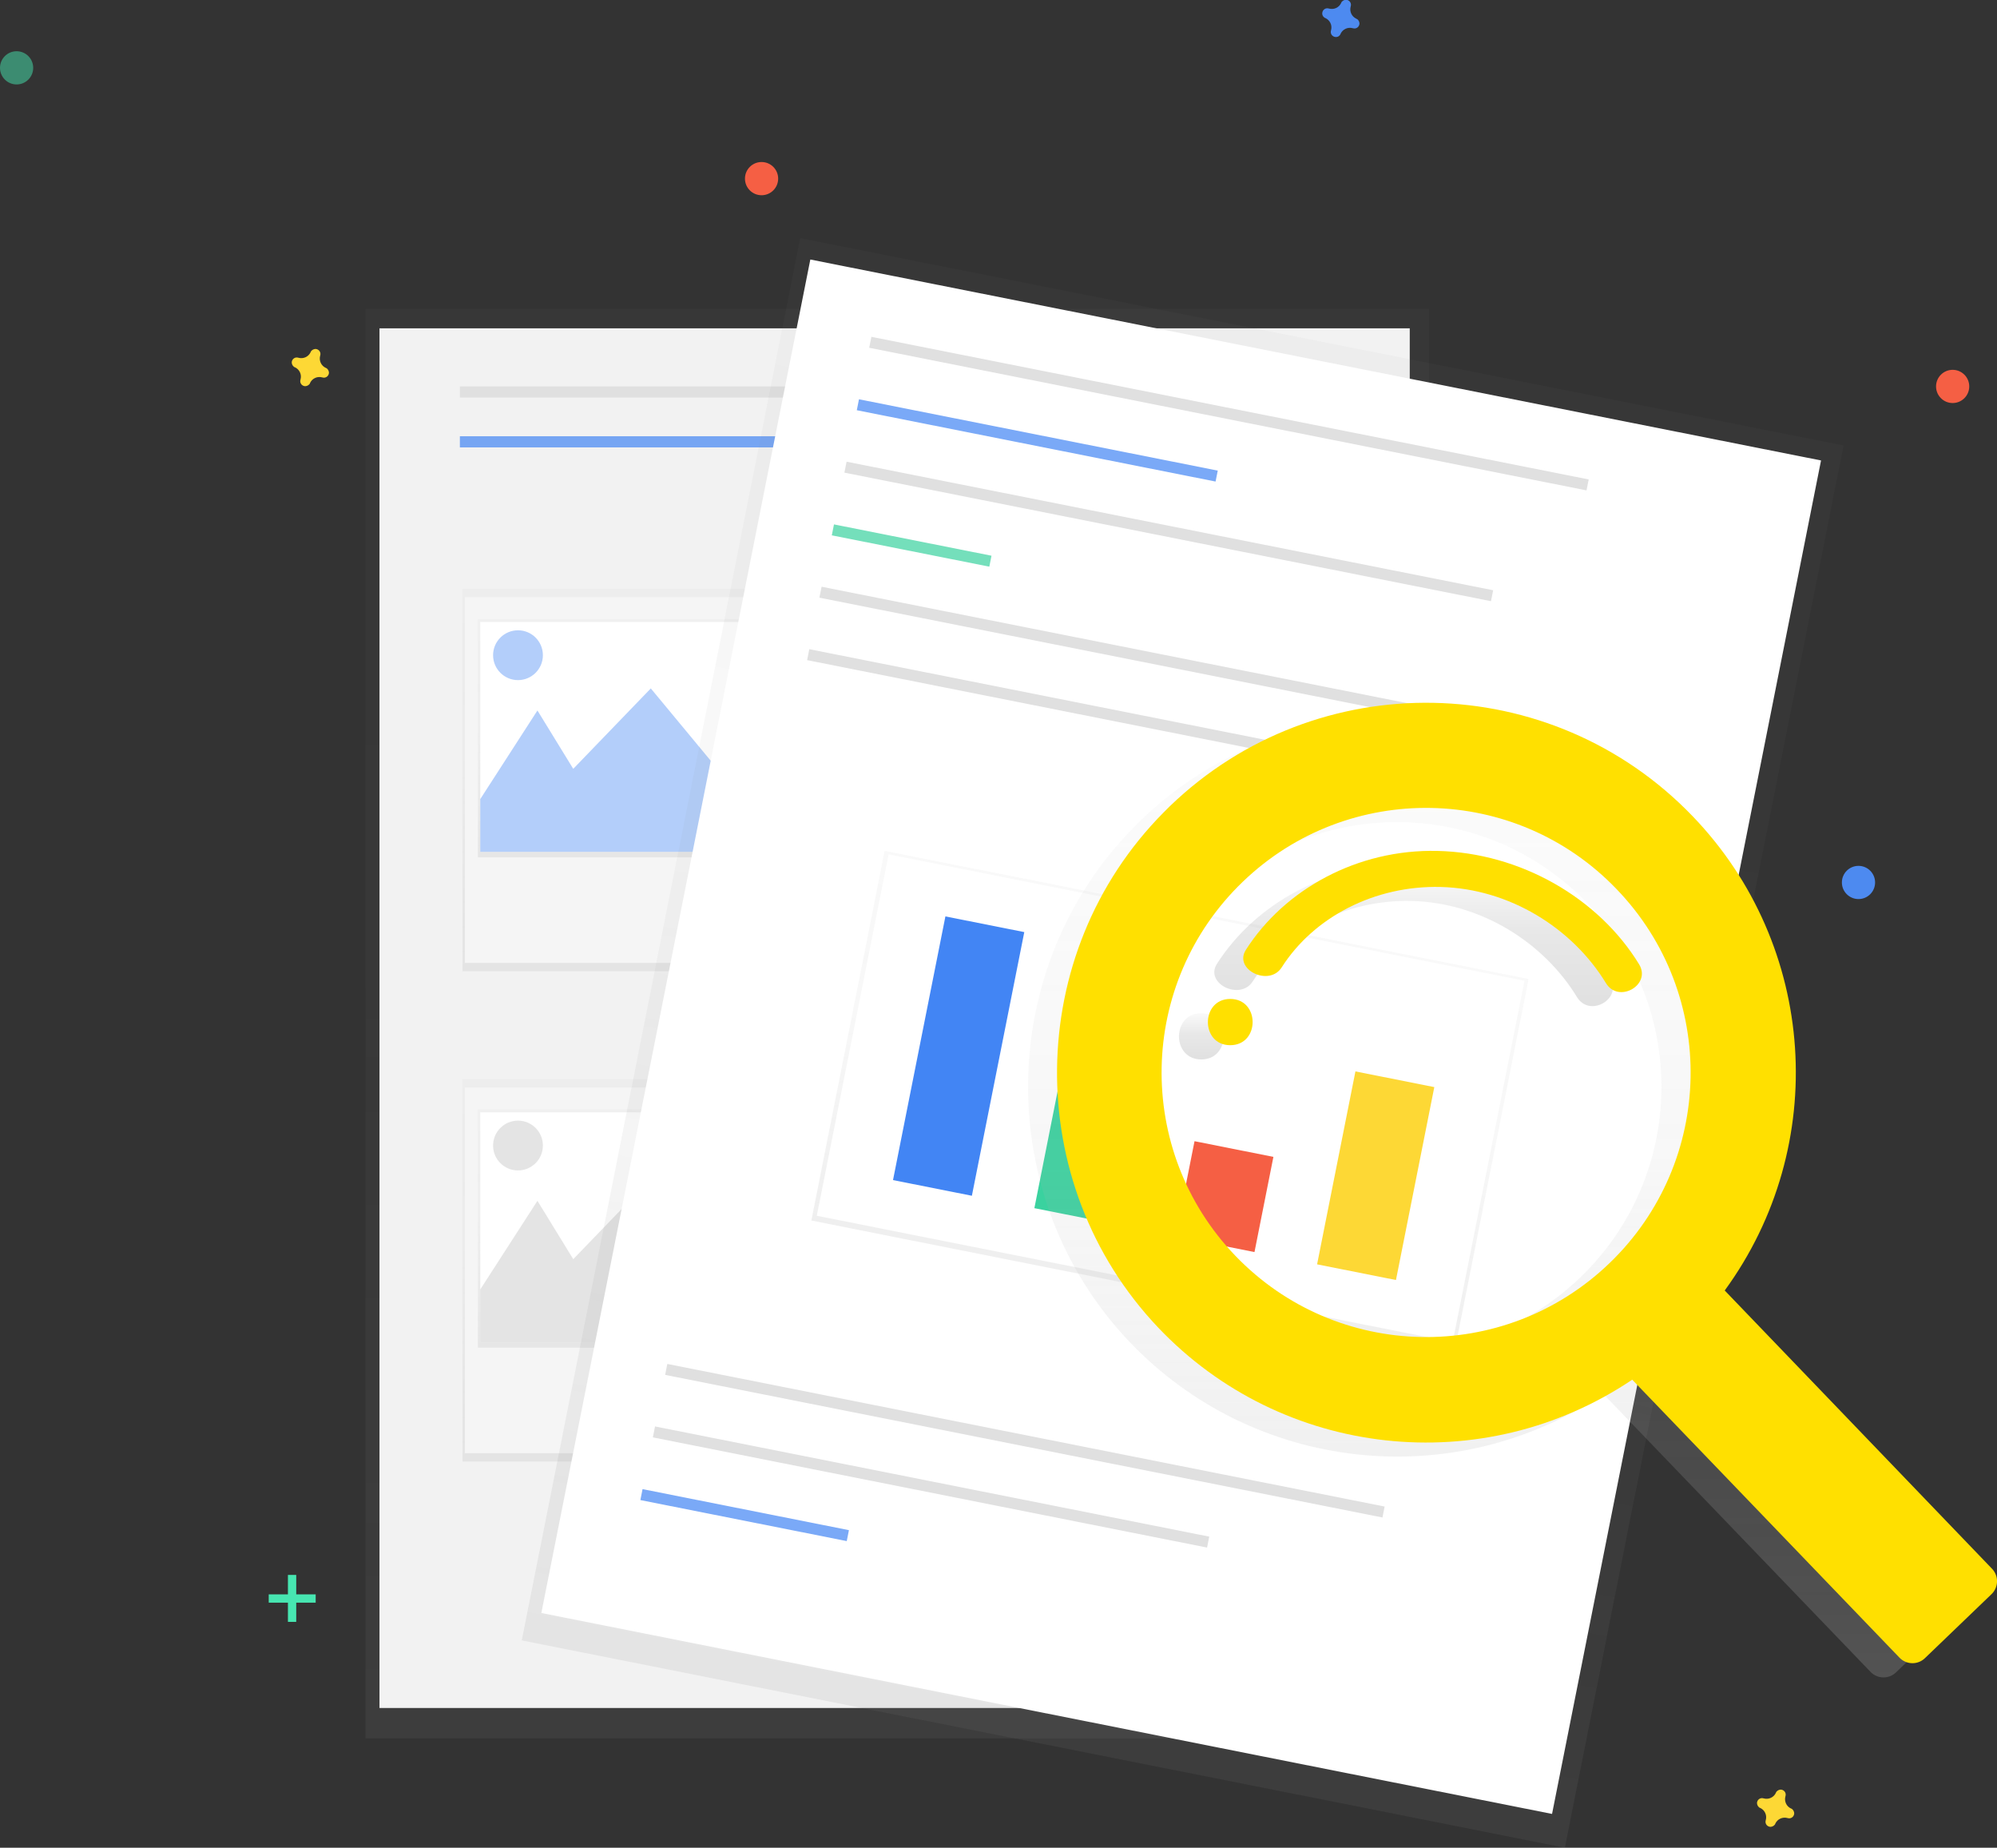 <?xml version="1.0" encoding="utf-8"?>
<!-- Generator: Adobe Illustrator 23.1.1, SVG Export Plug-In . SVG Version: 6.00 Build 0)  -->
<svg version="1.1" id="Capa_1" xmlns="http://www.w3.org/2000/svg" xmlns:xlink="http://www.w3.org/1999/xlink" x="0px" y="0px"
	 viewBox="0 0 842 778.9" style="enable-background:new 0 0 842 778.9;" xml:space="preserve">
<rect x="0" y="0" width="842" height="778.9" fill="#333333" stroke="none"/>
<style type="text/css">
	.st0{opacity:0.5;}
	.st1{fill:url(#SVGID_1_);}
	.st2{fill:#F2F2F2;}
	.st3{fill:#E0E0E0;}
	.st4{opacity:0.7;fill:#4285F4;enable-background:new    ;}
	.st5{fill:url(#SVGID_2_);}
	.st6{fill:#F5F5F5;}
	.st7{fill:url(#SVGID_3_);}
	.st8{fill:#FFFFFF;}
	.st9{clip-path:url(#SVGID_5_);}
	.st10{opacity:0.4;fill:#4285F4;enable-background:new    ;}
	.st11{fill:url(#SVGID_6_);}
	.st12{fill:url(#SVGID_7_);}
	.st13{clip-path:url(#SVGID_9_);}
	.st14{opacity:0.4;fill:#BDBDBD;enable-background:new    ;}
	.st15{fill:url(#SVGID_10_);}
	.st16{opacity:0.7;fill:#3AD29F;enable-background:new    ;}
	.st17{fill:url(#SVGID_11_);}
	.st18{fill:#4285F4;}
	.st19{fill:#3AD29F;}
	.st20{fill:#F55F44;}
	.st21{fill:#FDD835;}
	.st22{fill:url(#SVGID_12_);}
	.st23{fill:url(#SVGID_13_);}
	.st24{fill:url(#SVGID_14_);}
	.st25{fill:#FFE000;}
	.st26{fill:#47E6B1;}
	.st27{fill:#4D8AF0;}
	.st28{opacity:0.5;fill:#47E6B1;enable-background:new    ;}
</style>
<title>file searching</title>
<g class="st0">
	
		<linearGradient id="SVGID_1_" gradientUnits="userSpaceOnUse" x1="378.37" y1="45.19" x2="378.37" y2="647.79" gradientTransform="matrix(1 0 0 -1 0 778)">
		<stop  offset="0" style="stop-color:#808080;stop-opacity:0.25"/>
		<stop  offset="0.54" style="stop-color:#808080;stop-opacity:0.12"/>
		<stop  offset="1" style="stop-color:#808080;stop-opacity:0.1"/>
	</linearGradient>
	<rect x="154.1" y="130.2" class="st1" width="448.4" height="602.6"/>
</g>
<rect x="160" y="138.4" class="st2" width="434.4" height="581.6"/>
<rect x="193.9" y="162.9" class="st3" width="149.5" height="4.7"/>
<rect x="193.9" y="183.9" class="st4" width="149.5" height="4.7"/>
<rect x="365.5" y="162.9" class="st3" width="149.5" height="4.7"/>
<rect x="388.9" y="296" class="st3" width="149.5" height="4.7"/>
<rect x="392.4" y="308.9" class="st3" width="149.5" height="4.7"/>
<rect x="399.4" y="321.7" class="st3" width="149.5" height="4.7"/>
<rect x="388.9" y="502.8" class="st3" width="149.5" height="4.7"/>
<rect x="392.4" y="515.6" class="st3" width="149.5" height="4.7"/>
<rect x="399.4" y="528.4" class="st3" width="149.5" height="4.7"/>
<g class="st0">
	
		<linearGradient id="SVGID_2_" gradientUnits="userSpaceOnUse" x1="274.44" y1="368.68" x2="274.44" y2="529.84" gradientTransform="matrix(1 0 0 -1 0 778)">
		<stop  offset="0" style="stop-color:#808080;stop-opacity:0.25"/>
		<stop  offset="0.54" style="stop-color:#808080;stop-opacity:0.12"/>
		<stop  offset="1" style="stop-color:#808080;stop-opacity:0.1"/>
	</linearGradient>
	<rect x="195" y="248.2" class="st5" width="158.8" height="161.2"/>
</g>
<rect x="196" y="251.7" class="st6" width="156.3" height="154.2"/>
<g class="st0">
	
		<linearGradient id="SVGID_3_" gradientUnits="userSpaceOnUse" x1="274.44" y1="416.56" x2="274.44" y2="516.99" gradientTransform="matrix(1 0 0 -1 0 778)">
		<stop  offset="0" style="stop-color:#808080;stop-opacity:0.25"/>
		<stop  offset="0.54" style="stop-color:#808080;stop-opacity:0.12"/>
		<stop  offset="1" style="stop-color:#808080;stop-opacity:0.1"/>
	</linearGradient>
	<rect x="201.5" y="261" class="st7" width="145.8" height="100.4"/>
</g>
<rect id="e1f34465-d008-41db-868b-e00503fb87b3" x="202.5" y="262.2" class="st8" width="143.8" height="96.9"/>
<g>
	<defs>
		<rect id="SVGID_4_" x="202.5" y="262.2" width="143.8" height="96.9"/>
	</defs>
	<clipPath id="SVGID_5_">
		<use xlink:href="#SVGID_4_"  style="overflow:visible;"/>
	</clipPath>
	<g class="st9">
		<polygon class="st10" points="190.4,355.6 226.6,299.5 241.7,324.1 274.4,290.2 302.5,324.1 327,273.9 390,374.3 185.7,367.3 		
			"/>
		<circle class="st10" cx="218.4" cy="276.2" r="10.5"/>
	</g>
</g>
<g class="st0">
	
		<linearGradient id="SVGID_6_" gradientUnits="userSpaceOnUse" x1="274.44" y1="161.97" x2="274.44" y2="323.13" gradientTransform="matrix(1 0 0 -1 0 778)">
		<stop  offset="0" style="stop-color:#808080;stop-opacity:0.25"/>
		<stop  offset="0.54" style="stop-color:#808080;stop-opacity:0.12"/>
		<stop  offset="1" style="stop-color:#808080;stop-opacity:0.1"/>
	</linearGradient>
	<rect x="195" y="454.9" class="st11" width="158.8" height="161.2"/>
</g>
<rect x="196" y="458.4" class="st6" width="156.3" height="154.2"/>
<g class="st0">
	
		<linearGradient id="SVGID_7_" gradientUnits="userSpaceOnUse" x1="274.44" y1="209.85" x2="274.44" y2="310.28" gradientTransform="matrix(1 0 0 -1 0 778)">
		<stop  offset="0" style="stop-color:#808080;stop-opacity:0.25"/>
		<stop  offset="0.54" style="stop-color:#808080;stop-opacity:0.12"/>
		<stop  offset="1" style="stop-color:#808080;stop-opacity:0.1"/>
	</linearGradient>
	<rect x="201.5" y="467.7" class="st12" width="145.8" height="100.4"/>
</g>
<rect id="c95ac4f6-be4d-44a3-92c2-5c8066e2b531" x="202.5" y="468.9" class="st8" width="143.8" height="96.9"/>
<g>
	<defs>
		<rect id="SVGID_8_" x="202.5" y="468.9" width="143.8" height="96.9"/>
	</defs>
	<clipPath id="SVGID_9_">
		<use xlink:href="#SVGID_8_"  style="overflow:visible;"/>
	</clipPath>
	<g class="st13">
		<polygon class="st14" points="190.4,562.3 226.6,506.2 241.7,530.8 274.4,496.9 302.5,530.8 327,480.6 390,581 185.7,574 		"/>
		<circle class="st14" cx="218.4" cy="482.9" r="10.5"/>
	</g>
</g>
<g class="st0">
	
		<linearGradient id="SVGID_10_" gradientUnits="userSpaceOnUse" x1="638.585" y1="-55.972" x2="638.585" y2="546.628" gradientTransform="matrix(0.981 0.195 0.195 -0.981 -175.522 555.812)">
		<stop  offset="0" style="stop-color:#808080;stop-opacity:0.25"/>
		<stop  offset="0.54" style="stop-color:#808080;stop-opacity:0.12"/>
		<stop  offset="1" style="stop-color:#808080;stop-opacity:0.1"/>
	</linearGradient>
	<polygon class="st15" points="220,691.5 337.4,100.4 777.3,187.8 659.8,778.9 	"/>
</g>
<rect x="207.2" y="219.9" transform="matrix(0.195 -0.981 0.981 0.195 -27.878 840.331)" class="st8" width="581.6" height="434.4"/>
<rect x="515.7" y="20.3" transform="matrix(0.195 -0.981 0.981 0.195 246.012 648.544)" class="st3" width="4.7" height="308.3"/>
<rect x="429.7" y="453.2" transform="matrix(0.195 -0.981 0.981 0.195 -247.936 912.735)" class="st3" width="4.7" height="308.3"/>
<rect x="390.1" y="507.8" transform="matrix(0.195 -0.981 0.981 0.195 -298.955 889.591)" class="st3" width="4.7" height="238.2"/>
<rect x="311.5" y="594.3" transform="matrix(0.195 -0.981 0.981 0.195 -373.748 822.04)" class="st4" width="4.7" height="88.7"/>
<rect x="434.9" y="108.7" transform="matrix(0.195 -0.981 0.981 0.195 169.816 578.367)" class="st4" width="4.7" height="154.2"/>
<rect x="490.4" y="85.2" transform="matrix(0.195 -0.981 0.981 0.195 176.816 663.707)" class="st3" width="4.7" height="277.9"/>
<rect x="382" y="196.1" transform="matrix(0.195 -0.981 0.981 0.195 83.851 562.175)" class="st16" width="4.7" height="67.7"/>
<rect x="494.8" y="125.6" transform="matrix(0.195 -0.981 0.981 0.195 125.789 712.852)" class="st3" width="4.7" height="308.3"/>
<g class="st0">
	
		<linearGradient id="SVGID_11_" gradientUnits="userSpaceOnUse" x1="638" y1="141.388" x2="638" y2="300.208" gradientTransform="matrix(0.981 0.195 0.195 -0.981 -175.525 555.809)">
		<stop  offset="0" style="stop-color:#808080;stop-opacity:0.25"/>
		<stop  offset="0.54" style="stop-color:#808080;stop-opacity:0.12"/>
		<stop  offset="1" style="stop-color:#808080;stop-opacity:0.1"/>
	</linearGradient>
	<polygon class="st17" points="342.1,514.5 373,358.7 644.5,412.7 613.5,568.5 	"/>
</g>
<rect x="415.8" y="326.4" transform="matrix(0.195 -0.981 0.981 0.195 -56.895 856.753)" class="st8" width="155.3" height="273.3"/>
<rect x="489.6" y="152" transform="matrix(0.195 -0.981 0.981 0.195 95.726 728.933)" class="st3" width="4.7" height="308.3"/>
<rect x="347.5" y="428.3" transform="matrix(0.195 -0.981 0.981 0.195 -111.403 754.839)" class="st18" width="113.3" height="33.9"/>
<rect x="422.1" y="458.5" transform="matrix(0.195 -0.981 0.981 0.195 -95.973 833.97)" class="st19" width="75.9" height="33.9"/>
<rect x="495.7" y="487.5" transform="matrix(0.195 -0.981 0.981 0.195 -79.224 912.412)" class="st20" width="40.9" height="33.9"/>
<rect x="538.4" y="478.8" transform="matrix(0.195 -0.981 0.981 0.195 -19.363 967.783)" class="st21" width="82.9" height="33.9"/>
<linearGradient id="SVGID_12_" gradientUnits="userSpaceOnUse" x1="810.599" y1="10.462" x2="810.599" y2="415.296" gradientTransform="matrix(1 0 0 -1 -179 717.46)">
	<stop  offset="0" style="stop-color:#B3B3B3;stop-opacity:0.25"/>
	<stop  offset="0.54" style="stop-color:#B3B3B3;stop-opacity:0.1"/>
	<stop  offset="1" style="stop-color:#B3B3B3;stop-opacity:5.000000e-02"/>
</linearGradient>
<path class="st22" d="M701.5,350c-59.7-62.1-158.4-64-220.4-4.3c-0.9,0.9-1.8,1.8-2.7,2.7c-59,59.5-60,156.3-2.3,217.1
	c52.3,55.1,136.8,64.4,199.9,22.1l112.7,117.2c2.9,3,7.7,3.1,10.7,0.2l28.1-27c3-2.9,3.1-7.7,0.2-10.7L715,550
	C759.6,488.8,753.9,404.5,701.5,350z M666.3,538.5c-44.4,42.7-115,41.3-157.7-3.1s-41.3-115,3.1-157.7c44.4-42.7,115-41.3,157.6,3.1
	C712.1,425.2,710.7,495.8,666.3,538.5C666.4,538.5,666.4,538.5,666.3,538.5z"/>
<linearGradient id="SVGID_13_" gradientUnits="userSpaceOnUse" x1="685.494" y1="270.91" x2="685.494" y2="290.4" gradientTransform="matrix(1 0 0 -1 -179 717.46)">
	<stop  offset="0" style="stop-color:#000000;stop-opacity:0.12"/>
	<stop  offset="0.55" style="stop-color:#000000;stop-opacity:9.000000e-02"/>
	<stop  offset="1" style="stop-color:#000000;stop-opacity:2.000000e-02"/>
</linearGradient>
<path class="st23" d="M506.5,427.1c-12.5,0-12.6,19.5,0,19.5S519,427.1,506.5,427.1z"/>
<linearGradient id="SVGID_14_" gradientUnits="userSpaceOnUse" x1="775.009" y1="293.273" x2="775.009" y2="352.855" gradientTransform="matrix(1 0 0 -1 -179 717.46)">
	<stop  offset="0" style="stop-color:#000000;stop-opacity:0.12"/>
	<stop  offset="0.55" style="stop-color:#000000;stop-opacity:9.000000e-02"/>
	<stop  offset="1" style="stop-color:#000000;stop-opacity:2.000000e-02"/>
</linearGradient>
<path class="st24" d="M593.9,364.6c-33.8-0.8-64.5,16.2-80.8,41.7c-5.3,8.3,9.8,15.7,15.1,7.4c13.5-21.2,39.2-34.6,67-33.9
	c29.1,0.7,55.6,17.4,69.7,40.5c5.3,8.8,19.3,0.8,14-7.9C661.8,384.5,628.8,365.5,593.9,364.6z"/>
<path class="st25" d="M713.7,344.1c-59.7-62.1-158.4-64-220.4-4.3c-0.9,0.9-1.8,1.8-2.7,2.7c-59,59.5-60,156.3-2.3,217.1
	c52.3,55.1,136.8,64.4,199.9,22l112.7,117.2c2.9,3,7.7,3.1,10.7,0.2l28.1-27c3-2.9,3.1-7.7,0.2-10.7L727.2,544
	C771.8,482.9,766.1,398.6,713.7,344.1z M678.6,532.5c-44.4,42.7-115,41.3-157.7-3.1s-41.3-115,3.1-157.7
	c44.4-42.7,115-41.3,157.6,3.1C724.4,419.2,723,489.8,678.6,532.5C678.6,532.5,678.6,532.5,678.6,532.5z"/>
<path class="st25" d="M518.7,421.1c-12.5,0-12.6,19.5,0,19.5S531.3,421.1,518.7,421.1z"/>
<path class="st25" d="M606.1,358.7c-33.8-0.8-64.5,16.2-80.8,41.7c-5.3,8.3,9.8,15.7,15.1,7.4c13.5-21.2,39.2-34.6,67-33.9
	c29.1,0.7,55.6,17.4,69.7,40.5c5.3,8.8,19.3,0.8,14-7.9C674,378.5,641,359.5,606.1,358.7z"/>
<rect x="121.4" y="663.9" class="st26" width="3.5" height="19.8"/>
<rect x="113.3" y="672.1" class="st26" width="19.8" height="3.5"/>
<path class="st27" d="M571.9,7.9c-2-0.9-3-3.1-2.4-5.2c0-0.2,0.1-0.3,0.1-0.5l0,0c0.1-1.2-0.8-2.2-2-2.3c-0.7,0-1.4,0.3-1.9,0.9l0,0
	c-0.1,0.1-0.2,0.3-0.2,0.4c-0.9,2-3.1,3-5.2,2.4c-0.2,0-0.3-0.1-0.5-0.1l0,0c-1.2-0.1-2.2,0.8-2.3,2c-0.1,0.7,0.3,1.5,0.9,1.9l0,0
	c0.1,0.1,0.3,0.2,0.4,0.2c2,0.9,3,3.1,2.4,5.2c0,0.2-0.1,0.3-0.1,0.5l0,0c-0.1,1.2,0.8,2.2,2,2.3c0.8,0.1,1.5-0.3,1.9-0.9l0,0
	c0.1-0.1,0.2-0.3,0.2-0.4c0.9-2,3.1-3,5.2-2.4c0.2,0,0.3,0.1,0.5,0.1l0,0c1.2,0.1,2.2-0.8,2.3-2c0-0.7-0.3-1.4-0.9-1.9l0,0
	C572.2,8.1,572,8,571.9,7.9z"/>
<path class="st21" d="M137.4,155.1c-2-0.9-3-3.1-2.4-5.2c0-0.2,0.1-0.3,0.1-0.5l0,0c0.1-1.2-0.8-2.2-2-2.3c-0.7,0-1.4,0.3-1.9,0.9
	l0,0c-0.1,0.1-0.2,0.3-0.2,0.4c-0.9,2-3.1,3-5.2,2.4c-0.2,0-0.3-0.1-0.5-0.1l0,0c-1.2-0.1-2.2,0.8-2.3,2c0,0.7,0.3,1.4,0.9,1.9l0,0
	c0.1,0.1,0.3,0.2,0.4,0.2c2,0.9,3,3.1,2.4,5.2c0,0.2-0.1,0.3-0.1,0.5l0,0c-0.1,1.2,0.8,2.2,2,2.3c0.7,0,1.4-0.3,1.9-0.9l0,0
	c0.1-0.1,0.2-0.3,0.2-0.4c0.9-2,3.1-3,5.2-2.4c0.2,0,0.3,0.1,0.5,0.1l0,0c1.2,0.1,2.2-0.8,2.3-2c0-0.7-0.3-1.4-0.9-1.9l0,0
	C137.7,155.2,137.6,155.2,137.4,155.1z"/>
<path class="st21" d="M755.2,762.4c-2-0.9-3-3.1-2.4-5.2c0-0.2,0.1-0.3,0.1-0.5l0,0c0.1-1.2-0.8-2.2-2-2.3c-0.7,0-1.4,0.3-1.9,0.9
	l0,0c-0.1,0.1-0.2,0.3-0.2,0.4c-0.9,2-3.1,3-5.2,2.4c-0.2,0-0.3-0.1-0.5-0.1l0,0c-1.2-0.1-2.2,0.8-2.3,2c0,0.7,0.3,1.4,0.9,1.9l0,0
	c0.1,0.1,0.3,0.2,0.4,0.2c2,0.9,3,3.1,2.4,5.2c0,0.2-0.1,0.3-0.1,0.5l0,0c-0.1,1.2,0.8,2.2,2,2.3c0.7,0,1.4-0.3,1.9-0.9l0,0
	c0.1-0.1,0.2-0.3,0.2-0.4c0.9-2,3.1-3,5.2-2.4c0.2,0,0.3,0.1,0.5,0.1l0,0c1.2,0.1,2.2-0.8,2.3-2c0-0.7-0.3-1.4-0.9-1.9l0,0
	C755.5,762.5,755.4,762.4,755.2,762.4z"/>
<circle class="st20" cx="321.1" cy="75.3" r="7"/>
<circle class="st20" cx="823.3" cy="162.9" r="7"/>
<circle class="st27" cx="783.6" cy="372" r="7"/>
<circle class="st28" cx="7" cy="28.6" r="7"/>
</svg>
